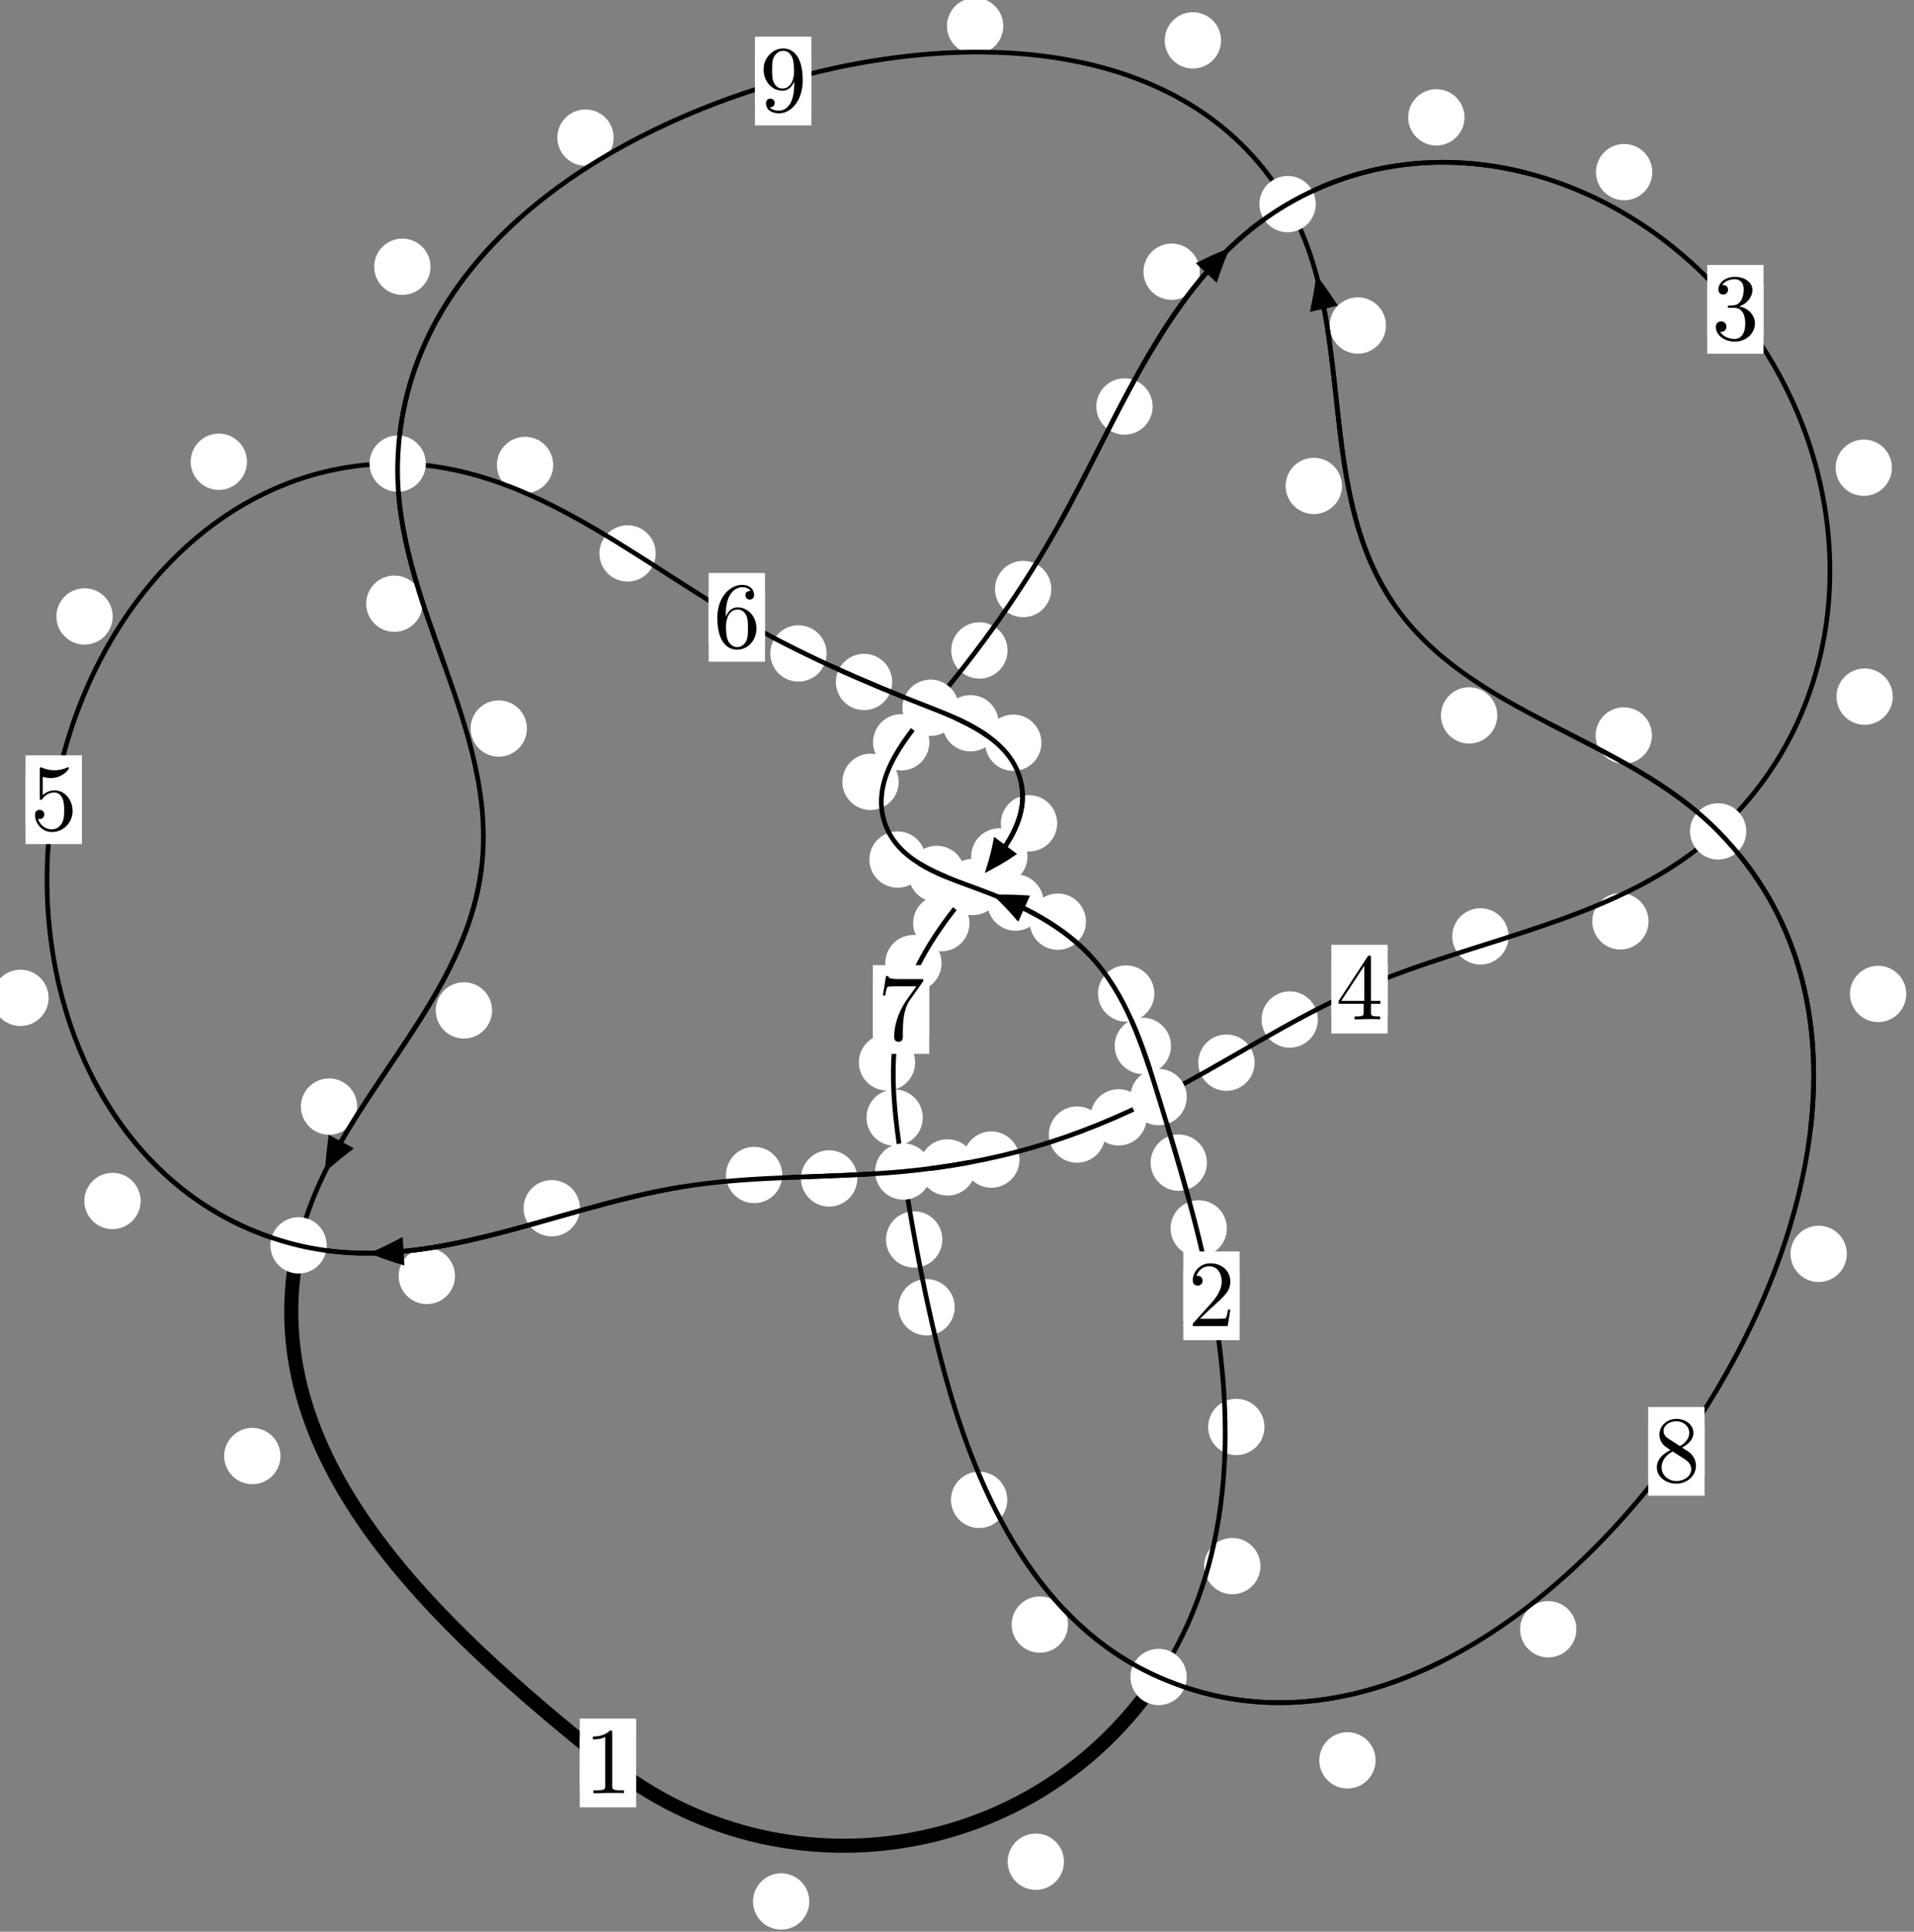 <?xml version="1.0"?>
<!-- Created by MetaPost 1.999 on 2021.07.06:0009 -->
<svg version="1.1" xmlns="http://www.w3.org/2000/svg" xmlns:xlink="http://www.w3.org/1999/xlink" width="203.197" height="205.041" viewBox="0 0 203.197 205.041">
<rect x="0" y="0" width="203.197" height="205.041" fill="#808080" stroke="none"/>
<!-- Original BoundingBox: -123.820221 -26.814117 79.376389 178.227112 -->
  <defs>
    <g transform="scale(0.01,0.01)" id="GLYPHcmr10_49">
      <path style="fill-rule: evenodd;" d="M294 -640C294 -664,294 -666,271 -666C209 -602,121 -602,89 -602L89 -571C109 -571,168 -571,220 -597L220 -79C220 -43,217 -31,127 -31L95 -31L95 -0L257 -0L130 -3L217 -3L257 -3L297 -3L384 -3L419 -0L419 -31L387 -31C297 -31,294 -42,294 -79"></path>
    </g>
    <g transform="scale(0.01,0.01)" id="GLYPHcmr10_50">
      <path style="fill-rule: evenodd;" d="M127 -77L233 -180C389 -318,449 -372,449 -472C449 -586,359 -666,237 -666C124 -666,50 -574,50 -485C50 -429,100 -429,103 -429C120 -429,155 -441,155 -482C155 -508,137 -534,102 -534C94 -534,92 -534,89 -533C112 -598,166 -635,224 -635C315 -635,358 -554,358 -472C358 -392,308 -313,253 -251L61 -37C50 -26,50 -24,50 -0L421 -0L449 -174L424 -174C419 -144,412 -100,402 -85C395 -77,329 -77,307 -77"></path>
    </g>
    <g transform="scale(0.01,0.01)" id="GLYPHcmr10_51">
      <path style="fill-rule: evenodd;" d="M290 -352C372 -379,430 -449,430 -528C430 -610,342 -666,246 -666C145 -666,69 -606,69 -530C69 -497,91 -478,120 -478C151 -478,171 -500,171 -529C171 -579,124 -579,109 -579C140 -628,206 -641,242 -641C283 -641,338 -619,338 -529C338 -517,336 -459,310 -415C280 -367,246 -364,221 -363C213 -362,189 -360,182 -360C174 -359,167 -358,167 -348C167 -337,174 -337,191 -337L235 -337C317 -337,354 -269,354 -171C354 -35,285 -6,241 -6C198 -6,123 -23,88 -82C123 -77,154 -99,154 -137C154 -173,127 -193,98 -193C74 -193,42 -179,42 -135C42 -44,135 22,244 22C366 22,457 -69,457 -171C457 -253,394 -331,290 -352"></path>
    </g>
    <g transform="scale(0.01,0.01)" id="GLYPHcmr10_52">
      <path style="fill-rule: evenodd;" d="M294 -165L294 -78C294 -42,292 -31,218 -31L197 -31L197 -0L332 -0L238 -3L290 -3L332 -3L374 -3L427 -3L468 -0L468 -31L447 -31C373 -31,371 -42,371 -78L371 -165L471 -165L471 -196L371 -196L371 -651C371 -671,371 -677,355 -677C346 -677,343 -677,335 -665L28 -196L28 -165M300 -196L56 -196L300 -569"></path>
    </g>
    <g transform="scale(0.01,0.01)" id="GLYPHcmr10_53">
      <path style="fill-rule: evenodd;" d="M449 -201C449 -320,367 -420,259 -420C211 -420,168 -404,132 -369L132 -564C152 -558,185 -551,217 -551C340 -551,410 -642,410 -655C410 -661,407 -666,400 -666C399 -666,397 -666,392 -663C372 -654,323 -634,256 -634C216 -634,170 -641,123 -662C115 -665,113 -665,111 -665C101 -665,101 -657,101 -641L101 -345C101 -327,101 -319,115 -319C122 -319,124 -322,128 -328C139 -344,176 -398,257 -398C309 -398,334 -352,342 -334C358 -297,360 -258,360 -208C360 -173,360 -113,336 -71C312 -32,275 -6,229 -6C156 -6,99 -59,82 -118C85 -117,88 -116,99 -116C132 -116,149 -141,149 -165C149 -189,132 -214,99 -214C85 -214,50 -207,50 -161C50 -75,119 22,231 22C347 22,449 -74,449 -201"></path>
    </g>
    <g transform="scale(0.01,0.01)" id="GLYPHcmr10_54">
      <path style="fill-rule: evenodd;" d="M132 -328L132 -352C132 -605,256 -641,307 -641C331 -641,373 -635,395 -601C380 -601,340 -601,340 -556C340 -525,364 -510,386 -510C402 -510,432 -519,432 -558C432 -618,388 -666,305 -666C177 -666,42 -537,42 -316C42 -49,158 22,251 22C362 22,457 -72,457 -204C457 -331,368 -427,257 -427C189 -427,152 -376,132 -328M251 -6C188 -6,158 -66,152 -81C134 -128,134 -208,134 -226C134 -304,166 -404,256 -404C272 -404,318 -404,349 -342C367 -305,367 -254,367 -205C367 -157,367 -107,350 -71C320 -11,274 -6,251 -6"></path>
    </g>
    <g transform="scale(0.01,0.01)" id="GLYPHcmr10_55">
      <path style="fill-rule: evenodd;" d="M476 -609C485 -621,485 -623,485 -644L242 -644C120 -644,118 -657,114 -676L89 -676L56 -470L81 -470C84 -486,93 -549,106 -561C113 -567,191 -567,204 -567L411 -567C400 -551,321 -442,299 -409C209 -274,176 -135,176 -33C176 -23,176 22,222 22C268 22,268 -23,268 -33L268 -84C268 -139,271 -194,279 -248C283 -271,297 -357,341 -419"></path>
    </g>
    <g transform="scale(0.01,0.01)" id="GLYPHcmr10_56">
      <path style="fill-rule: evenodd;" d="M163 -457C117 -487,113 -521,113 -538C113 -599,178 -641,249 -641C322 -641,386 -589,386 -517C386 -460,347 -412,287 -377M309 -362C381 -399,430 -451,430 -517C430 -609,341 -666,250 -666C150 -666,69 -592,69 -499C69 -481,71 -436,113 -389C124 -377,161 -352,186 -335C128 -306,42 -250,42 -151C42 -45,144 22,249 22C362 22,457 -61,457 -168C457 -204,446 -249,408 -291C389 -312,373 -322,309 -362M209 -320L332 -242C360 -223,407 -193,407 -132C407 -58,332 -6,250 -6C164 -6,92 -68,92 -151C92 -209,124 -273,209 -320"></path>
    </g>
    <g transform="scale(0.01,0.01)" id="GLYPHcmr10_57">
      <path style="fill-rule: evenodd;" d="M367 -318L367 -286C367 -52,263 -6,205 -6C188 -6,134 -8,107 -42C151 -42,159 -71,159 -88C159 -119,135 -134,113 -134C97 -134,67 -125,67 -86C67 -19,121 22,206 22C335 22,457 -114,457 -329C457 -598,342 -666,253 -666C198 -666,149 -648,106 -603C65 -558,42 -516,42 -441C42 -316,130 -218,242 -218C303 -218,344 -260,367 -318M243 -241C227 -241,181 -241,150 -304C132 -341,132 -391,132 -440C132 -494,132 -541,153 -578C180 -628,218 -641,253 -641C299 -641,332 -607,349 -562C361 -530,365 -467,365 -421C365 -338,331 -241,243 -241"></path>
    </g>
  </defs>
  <path d="M85.92 201.825C85.92 201.033,85.605 200.273,85.044 199.712C84.484 199.152,83.724 198.837,82.931 198.837C82.138 198.837,81.378 199.152,80.818 199.712C80.257 200.273,79.942 201.033,79.942 201.825C79.942 202.618,80.257 203.378,80.818 203.939C81.378 204.499,82.138 204.814,82.931 204.814C83.724 204.814,84.484 204.499,85.044 203.939C85.605 203.378,85.92 202.618,85.92 201.825Z" style="fill: rgb(100%,100%,100%);stroke: none;"></path>
  <path d="M67.532 187.124C67.532 186.332,67.217 185.572,66.656 185.011C66.096 184.451,65.336 184.136,64.543 184.136C63.75 184.136,62.99 184.451,62.43 185.011C61.869 185.572,61.554 186.332,61.554 187.124C61.554 187.917,61.869 188.677,62.43 189.238C62.99 189.798,63.75 190.113,64.543 190.113C65.336 190.113,66.096 189.798,66.656 189.238C67.217 188.677,67.532 187.917,67.532 187.124Z" style="fill: rgb(100%,100%,100%);stroke: none;"></path>
  <path d="M133.814 166.229C133.814 165.436,133.499 164.676,132.939 164.115C132.378 163.555,131.618 163.24,130.825 163.24C130.033 163.24,129.273 163.555,128.712 164.115C128.152 164.676,127.837 165.436,127.837 166.229C127.837 167.021,128.152 167.781,128.712 168.342C129.273 168.902,130.033 169.217,130.825 169.217C131.618 169.217,132.378 168.902,132.939 168.342C133.499 167.781,133.814 167.021,133.814 166.229Z" style="fill: rgb(100%,100%,100%);stroke: none;"></path>
  <path d="M112.955 197.605C112.955 196.813,112.64 196.053,112.08 195.492C111.52 194.932,110.759 194.617,109.967 194.617C109.174 194.617,108.414 194.932,107.853 195.492C107.293 196.053,106.978 196.813,106.978 197.605C106.978 198.398,107.293 199.158,107.853 199.719C108.414 200.279,109.174 200.594,109.967 200.594C110.759 200.594,111.52 200.279,112.08 199.719C112.64 199.158,112.955 198.398,112.955 197.605Z" style="fill: rgb(100%,100%,100%);stroke: none;"></path>
  <path d="M130.249 130.385C130.249 129.592,129.934 128.832,129.373 128.271C128.813 127.711,128.053 127.396,127.26 127.396C126.467 127.396,125.707 127.711,125.147 128.271C124.586 128.832,124.271 129.592,124.271 130.385C124.271 131.177,124.586 131.937,125.147 132.498C125.707 133.058,126.467 133.373,127.26 133.373C128.053 133.373,128.813 133.058,129.373 132.498C129.934 131.937,130.249 131.177,130.249 130.385Z" style="fill: rgb(100%,100%,100%);stroke: none;"></path>
  <path d="M134.24 151.461C134.24 150.668,133.925 149.908,133.365 149.347C132.804 148.787,132.044 148.472,131.251 148.472C130.459 148.472,129.698 148.787,129.138 149.347C128.577 149.908,128.263 150.668,128.263 151.461C128.263 152.253,128.577 153.014,129.138 153.574C129.698 154.135,130.459 154.45,131.251 154.45C132.044 154.45,132.804 154.135,133.365 153.574C133.925 153.014,134.24 152.253,134.24 151.461Z" style="fill: rgb(100%,100%,100%);stroke: none;"></path>
  <path d="M124.318 111.015C124.318 110.222,124.003 109.462,123.442 108.901C122.882 108.341,122.122 108.026,121.329 108.026C120.536 108.026,119.776 108.341,119.216 108.901C118.655 109.462,118.34 110.222,118.34 111.015C118.34 111.807,118.655 112.568,119.216 113.128C119.776 113.689,120.536 114.004,121.329 114.004C122.122 114.004,122.882 113.689,123.442 113.128C124.003 112.568,124.318 111.807,124.318 111.015Z" style="fill: rgb(100%,100%,100%);stroke: none;"></path>
  <path d="M128.131 123.406C128.131 122.613,127.816 121.853,127.255 121.292C126.695 120.732,125.934 120.417,125.142 120.417C124.349 120.417,123.589 120.732,123.028 121.292C122.468 121.853,122.153 122.613,122.153 123.406C122.153 124.198,122.468 124.958,123.028 125.519C123.589 126.079,124.349 126.394,125.142 126.394C125.934 126.394,126.695 126.079,127.255 125.519C127.816 124.958,128.131 124.198,128.131 123.406Z" style="fill: rgb(100%,100%,100%);stroke: none;"></path>
  <path d="M115.288 97.827C115.288 97.034,114.973 96.274,114.413 95.714C113.852 95.153,113.092 94.838,112.3 94.838C111.507 94.838,110.747 95.153,110.186 95.714C109.626 96.274,109.311 97.034,109.311 97.827C109.311 98.62,109.626 99.38,110.186 99.94C110.747 100.501,111.507 100.816,112.3 100.816C113.092 100.816,113.852 100.501,114.413 99.94C114.973 99.38,115.288 98.62,115.288 97.827Z" style="fill: rgb(100%,100%,100%);stroke: none;"></path>
  <path d="M122.547 105.456C122.547 104.664,122.233 103.903,121.672 103.343C121.112 102.783,120.351 102.468,119.559 102.468C118.766 102.468,118.006 102.783,117.445 103.343C116.885 103.903,116.57 104.664,116.57 105.456C116.57 106.249,116.885 107.009,117.445 107.57C118.006 108.13,118.766 108.445,119.559 108.445C120.351 108.445,121.112 108.13,121.672 107.57C122.233 107.009,122.547 106.249,122.547 105.456Z" style="fill: rgb(100%,100%,100%);stroke: none;"></path>
  <path d="M102.438 92.761C102.438 91.968,102.123 91.208,101.563 90.647C101.002 90.087,100.242 89.772,99.449 89.772C98.657 89.772,97.896 90.087,97.336 90.647C96.776 91.208,96.461 91.968,96.461 92.761C96.461 93.553,96.776 94.313,97.336 94.874C97.896 95.434,98.657 95.749,99.449 95.749C100.242 95.749,101.002 95.434,101.563 94.874C102.123 94.313,102.438 93.553,102.438 92.761Z" style="fill: rgb(100%,100%,100%);stroke: none;"></path>
  <path d="M110.799 95.799C110.799 95.006,110.484 94.246,109.924 93.686C109.363 93.125,108.603 92.81,107.81 92.81C107.018 92.81,106.257 93.125,105.697 93.686C105.137 94.246,104.822 95.006,104.822 95.799C104.822 96.592,105.137 97.352,105.697 97.912C106.257 98.473,107.018 98.788,107.81 98.788C108.603 98.788,109.363 98.473,109.924 97.912C110.484 97.352,110.799 96.592,110.799 95.799Z" style="fill: rgb(100%,100%,100%);stroke: none;"></path>
  <path d="M95.405 82.989C95.405 82.196,95.09 81.436,94.529 80.875C93.969 80.315,93.209 80,92.416 80C91.623 80,90.863 80.315,90.303 80.875C89.742 81.436,89.427 82.196,89.427 82.989C89.427 83.781,89.742 84.541,90.303 85.102C90.863 85.662,91.623 85.977,92.416 85.977C93.209 85.977,93.969 85.662,94.529 85.102C95.09 84.541,95.405 83.781,95.405 82.989Z" style="fill: rgb(100%,100%,100%);stroke: none;"></path>
  <path d="M98.275 91.236C98.275 90.443,97.96 89.683,97.399 89.122C96.839 88.562,96.079 88.247,95.286 88.247C94.493 88.247,93.733 88.562,93.173 89.122C92.612 89.683,92.297 90.443,92.297 91.236C92.297 92.028,92.612 92.789,93.173 93.349C93.733 93.91,94.493 94.224,95.286 94.224C96.079 94.224,96.839 93.91,97.399 93.349C97.96 92.789,98.275 92.028,98.275 91.236Z" style="fill: rgb(100%,100%,100%);stroke: none;"></path>
  <path d="M106.962 69.041C106.962 68.248,106.647 67.488,106.086 66.928C105.526 66.367,104.766 66.052,103.973 66.052C103.18 66.052,102.42 66.367,101.86 66.928C101.299 67.488,100.984 68.248,100.984 69.041C100.984 69.834,101.299 70.594,101.86 71.154C102.42 71.715,103.18 72.03,103.973 72.03C104.766 72.03,105.526 71.715,106.086 71.154C106.647 70.594,106.962 69.834,106.962 69.041Z" style="fill: rgb(100%,100%,100%);stroke: none;"></path>
  <path d="M98.664 78.789C98.664 77.997,98.349 77.236,97.788 76.676C97.228 76.115,96.468 75.801,95.675 75.801C94.882 75.801,94.122 76.115,93.562 76.676C93.001 77.236,92.686 77.997,92.686 78.789C92.686 79.582,93.001 80.342,93.562 80.903C94.122 81.463,94.882 81.778,95.675 81.778C96.468 81.778,97.228 81.463,97.788 80.903C98.349 80.342,98.664 79.582,98.664 78.789Z" style="fill: rgb(100%,100%,100%);stroke: none;"></path>
  <path d="M122.368 43.147C122.368 42.354,122.053 41.594,121.493 41.034C120.932 40.473,120.172 40.158,119.379 40.158C118.587 40.158,117.827 40.473,117.266 41.034C116.706 41.594,116.391 42.354,116.391 43.147C116.391 43.94,116.706 44.7,117.266 45.26C117.827 45.821,118.587 46.136,119.379 46.136C120.172 46.136,120.932 45.821,121.493 45.26C122.053 44.7,122.368 43.94,122.368 43.147Z" style="fill: rgb(100%,100%,100%);stroke: none;"></path>
  <path d="M111.611 62.52C111.611 61.727,111.296 60.967,110.735 60.406C110.175 59.846,109.415 59.531,108.622 59.531C107.829 59.531,107.069 59.846,106.509 60.406C105.948 60.967,105.633 61.727,105.633 62.52C105.633 63.312,105.948 64.073,106.509 64.633C107.069 65.194,107.829 65.508,108.622 65.508C109.415 65.508,110.175 65.194,110.735 64.633C111.296 64.073,111.611 63.312,111.611 62.52Z" style="fill: rgb(100%,100%,100%);stroke: none;"></path>
  <path d="M155.476 12.456C155.476 11.663,155.162 10.903,154.601 10.342C154.041 9.782,153.28 9.467,152.488 9.467C151.695 9.467,150.935 9.782,150.374 10.342C149.814 10.903,149.499 11.663,149.499 12.456C149.499 13.248,149.814 14.009,150.374 14.569C150.935 15.13,151.695 15.444,152.488 15.444C153.28 15.444,154.041 15.13,154.601 14.569C155.162 14.009,155.476 13.248,155.476 12.456Z" style="fill: rgb(100%,100%,100%);stroke: none;"></path>
  <path d="M127.373 28.842C127.373 28.049,127.058 27.289,126.497 26.728C125.937 26.168,125.177 25.853,124.384 25.853C123.591 25.853,122.831 26.168,122.271 26.728C121.71 27.289,121.395 28.049,121.395 28.842C121.395 29.634,121.71 30.394,122.271 30.955C122.831 31.515,123.591 31.83,124.384 31.83C125.177 31.83,125.937 31.515,126.497 30.955C127.058 30.394,127.373 29.634,127.373 28.842Z" style="fill: rgb(100%,100%,100%);stroke: none;"></path>
  <path d="M200.854 49.645C200.854 48.852,200.539 48.092,199.979 47.532C199.418 46.971,198.658 46.656,197.866 46.656C197.073 46.656,196.313 46.971,195.752 47.532C195.192 48.092,194.877 48.852,194.877 49.645C194.877 50.438,195.192 51.198,195.752 51.758C196.313 52.319,197.073 52.634,197.866 52.634C198.658 52.634,199.418 52.319,199.979 51.758C200.539 51.198,200.854 50.438,200.854 49.645Z" style="fill: rgb(100%,100%,100%);stroke: none;"></path>
  <path d="M175.413 18.27C175.413 17.478,175.098 16.718,174.538 16.157C173.977 15.597,173.217 15.282,172.425 15.282C171.632 15.282,170.872 15.597,170.311 16.157C169.751 16.718,169.436 17.478,169.436 18.27C169.436 19.063,169.751 19.823,170.311 20.384C170.872 20.944,171.632 21.259,172.425 21.259C173.217 21.259,173.977 20.944,174.538 20.384C175.098 19.823,175.413 19.063,175.413 18.27Z" style="fill: rgb(100%,100%,100%);stroke: none;"></path>
  <path d="M175.016 97.793C175.016 97.001,174.701 96.24,174.14 95.68C173.58 95.119,172.82 94.805,172.027 94.805C171.234 94.805,170.474 95.119,169.914 95.68C169.353 96.24,169.038 97.001,169.038 97.793C169.038 98.586,169.353 99.346,169.914 99.907C170.474 100.467,171.234 100.782,172.027 100.782C172.82 100.782,173.58 100.467,174.14 99.907C174.701 99.346,175.016 98.586,175.016 97.793Z" style="fill: rgb(100%,100%,100%);stroke: none;"></path>
  <path d="M200.944 73.942C200.944 73.149,200.629 72.389,200.069 71.828C199.508 71.268,198.748 70.953,197.955 70.953C197.163 70.953,196.402 71.268,195.842 71.828C195.281 72.389,194.967 73.149,194.967 73.942C194.967 74.734,195.281 75.495,195.842 76.055C196.402 76.615,197.163 76.93,197.955 76.93C198.748 76.93,199.508 76.615,200.069 76.055C200.629 75.495,200.944 74.734,200.944 73.942Z" style="fill: rgb(100%,100%,100%);stroke: none;"></path>
  <path d="M139.908 108.214C139.908 107.422,139.593 106.661,139.033 106.101C138.472 105.541,137.712 105.226,136.92 105.226C136.127 105.226,135.367 105.541,134.806 106.101C134.246 106.661,133.931 107.422,133.931 108.214C133.931 109.007,134.246 109.767,134.806 110.328C135.367 110.888,136.127 111.203,136.92 111.203C137.712 111.203,138.472 110.888,139.033 110.328C139.593 109.767,139.908 109.007,139.908 108.214Z" style="fill: rgb(100%,100%,100%);stroke: none;"></path>
  <path d="M160.155 99.39C160.155 98.598,159.84 97.837,159.279 97.277C158.719 96.717,157.959 96.402,157.166 96.402C156.373 96.402,155.613 96.717,155.053 97.277C154.492 97.837,154.177 98.598,154.177 99.39C154.177 100.183,154.492 100.943,155.053 101.504C155.613 102.064,156.373 102.379,157.166 102.379C157.959 102.379,158.719 102.064,159.279 101.504C159.84 100.943,160.155 100.183,160.155 99.39Z" style="fill: rgb(100%,100%,100%);stroke: none;"></path>
  <path d="M121.74 118.599C121.74 117.806,121.425 117.046,120.865 116.486C120.304 115.925,119.544 115.61,118.752 115.61C117.959 115.61,117.199 115.925,116.638 116.486C116.078 117.046,115.763 117.806,115.763 118.599C115.763 119.392,116.078 120.152,116.638 120.712C117.199 121.273,117.959 121.588,118.752 121.588C119.544 121.588,120.304 121.273,120.865 120.712C121.425 120.152,121.74 119.392,121.74 118.599Z" style="fill: rgb(100%,100%,100%);stroke: none;"></path>
  <path d="M133.192 112.794C133.192 112.002,132.877 111.241,132.316 110.681C131.756 110.12,130.996 109.806,130.203 109.806C129.41 109.806,128.65 110.12,128.09 110.681C127.529 111.241,127.214 112.002,127.214 112.794C127.214 113.587,127.529 114.347,128.09 114.908C128.65 115.468,129.41 115.783,130.203 115.783C130.996 115.783,131.756 115.468,132.316 114.908C132.877 114.347,133.192 113.587,133.192 112.794Z" style="fill: rgb(100%,100%,100%);stroke: none;"></path>
  <path d="M108.23 123.081C108.23 122.288,107.915 121.528,107.355 120.968C106.795 120.407,106.034 120.092,105.242 120.092C104.449 120.092,103.689 120.407,103.128 120.968C102.568 121.528,102.253 122.288,102.253 123.081C102.253 123.874,102.568 124.634,103.128 125.194C103.689 125.755,104.449 126.07,105.242 126.07C106.034 126.07,106.795 125.755,107.355 125.194C107.915 124.634,108.23 123.874,108.23 123.081Z" style="fill: rgb(100%,100%,100%);stroke: none;"></path>
  <path d="M117.33 120.426C117.33 119.633,117.015 118.873,116.454 118.312C115.894 117.752,115.134 117.437,114.341 117.437C113.548 117.437,112.788 117.752,112.228 118.312C111.667 118.873,111.352 119.633,111.352 120.426C111.352 121.218,111.667 121.978,112.228 122.539C112.788 123.099,113.548 123.414,114.341 123.414C115.134 123.414,115.894 123.099,116.454 122.539C117.015 121.978,117.33 121.218,117.33 120.426Z" style="fill: rgb(100%,100%,100%);stroke: none;"></path>
  <path d="M91.014 125.083C91.014 124.29,90.699 123.53,90.138 122.97C89.578 122.409,88.817 122.094,88.025 122.094C87.232 122.094,86.472 122.409,85.911 122.97C85.351 123.53,85.036 124.29,85.036 125.083C85.036 125.876,85.351 126.636,85.911 127.196C86.472 127.757,87.232 128.072,88.025 128.072C88.817 128.072,89.578 127.757,90.138 127.196C90.699 126.636,91.014 125.876,91.014 125.083Z" style="fill: rgb(100%,100%,100%);stroke: none;"></path>
  <path d="M103.578 123.91C103.578 123.118,103.263 122.358,102.702 121.797C102.142 121.237,101.382 120.922,100.589 120.922C99.796 120.922,99.036 121.237,98.476 121.797C97.915 122.358,97.6 123.118,97.6 123.91C97.6 124.703,97.915 125.463,98.476 126.024C99.036 126.584,99.796 126.899,100.589 126.899C101.382 126.899,102.142 126.584,102.702 126.024C103.263 125.463,103.578 124.703,103.578 123.91Z" style="fill: rgb(100%,100%,100%);stroke: none;"></path>
  <path d="M61.564 128.245C61.564 127.453,61.249 126.692,60.688 126.132C60.128 125.572,59.368 125.257,58.575 125.257C57.782 125.257,57.022 125.572,56.462 126.132C55.901 126.692,55.586 127.453,55.586 128.245C55.586 129.038,55.901 129.798,56.462 130.359C57.022 130.919,57.782 131.234,58.575 131.234C59.368 131.234,60.128 130.919,60.688 130.359C61.249 129.798,61.564 129.038,61.564 128.245Z" style="fill: rgb(100%,100%,100%);stroke: none;"></path>
  <path d="M83.053 124.717C83.053 123.924,82.739 123.164,82.178 122.604C81.618 122.043,80.857 121.728,80.065 121.728C79.272 121.728,78.512 122.043,77.951 122.604C77.391 123.164,77.076 123.924,77.076 124.717C77.076 125.51,77.391 126.27,77.951 126.83C78.512 127.391,79.272 127.706,80.065 127.706C80.857 127.706,81.618 127.391,82.178 126.83C82.739 126.27,83.053 125.51,83.053 124.717Z" style="fill: rgb(100%,100%,100%);stroke: none;"></path>
  <path d="M14.93 127.474C14.93 126.682,14.615 125.921,14.055 125.361C13.494 124.8,12.734 124.486,11.941 124.486C11.149 124.486,10.389 124.8,9.828 125.361C9.268 125.921,8.953 126.682,8.953 127.474C8.953 128.267,9.268 129.027,9.828 129.588C10.389 130.148,11.149 130.463,11.941 130.463C12.734 130.463,13.494 130.148,14.055 129.588C14.615 129.027,14.93 128.267,14.93 127.474Z" style="fill: rgb(100%,100%,100%);stroke: none;"></path>
  <path d="M48.303 135.435C48.303 134.642,47.988 133.882,47.427 133.321C46.867 132.761,46.106 132.446,45.314 132.446C44.521 132.446,43.761 132.761,43.2 133.321C42.64 133.882,42.325 134.642,42.325 135.435C42.325 136.227,42.64 136.987,43.2 137.548C43.761 138.108,44.521 138.423,45.314 138.423C46.106 138.423,46.867 138.108,47.427 137.548C47.988 136.987,48.303 136.227,48.303 135.435Z" style="fill: rgb(100%,100%,100%);stroke: none;"></path>
  <path d="M11.965 65.431C11.965 64.638,11.65 63.878,11.09 63.317C10.529 62.757,9.769 62.442,8.976 62.442C8.184 62.442,7.423 62.757,6.863 63.317C6.302 63.878,5.988 64.638,5.988 65.431C5.988 66.223,6.302 66.983,6.863 67.544C7.423 68.104,8.184 68.419,8.976 68.419C9.769 68.419,10.529 68.104,11.09 67.544C11.65 66.983,11.965 66.223,11.965 65.431Z" style="fill: rgb(100%,100%,100%);stroke: none;"></path>
  <path d="M5.157 105.915C5.157 105.122,4.842 104.362,4.282 103.802C3.721 103.241,2.961 102.926,2.169 102.926C1.376 102.926,0.616 103.241,0.055 103.802C-0.505 104.362,-0.82 105.122,-0.82 105.915C-0.82 106.708,-0.505 107.468,0.055 108.028C0.616 108.589,1.376 108.904,2.169 108.904C2.961 108.904,3.721 108.589,4.282 108.028C4.842 107.468,5.157 106.708,5.157 105.915Z" style="fill: rgb(100%,100%,100%);stroke: none;"></path>
  <path d="M58.73 49.351C58.73 48.558,58.415 47.798,57.854 47.238C57.294 46.677,56.534 46.362,55.741 46.362C54.948 46.362,54.188 46.677,53.628 47.238C53.067 47.798,52.752 48.558,52.752 49.351C52.752 50.144,53.067 50.904,53.628 51.464C54.188 52.025,54.948 52.34,55.741 52.34C56.534 52.34,57.294 52.025,57.854 51.464C58.415 50.904,58.73 50.144,58.73 49.351Z" style="fill: rgb(100%,100%,100%);stroke: none;"></path>
  <path d="M26.22 49.011C26.22 48.218,25.905 47.458,25.345 46.898C24.784 46.337,24.024 46.022,23.231 46.022C22.439 46.022,21.679 46.337,21.118 46.898C20.558 47.458,20.243 48.218,20.243 49.011C20.243 49.804,20.558 50.564,21.118 51.124C21.679 51.685,22.439 52,23.231 52C24.024 52,24.784 51.685,25.345 51.124C25.905 50.564,26.22 49.804,26.22 49.011Z" style="fill: rgb(100%,100%,100%);stroke: none;"></path>
  <path d="M87.755 69.357C87.755 68.564,87.44 67.804,86.88 67.243C86.319 66.683,85.559 66.368,84.766 66.368C83.974 66.368,83.213 66.683,82.653 67.243C82.092 67.804,81.778 68.564,81.778 69.357C81.778 70.149,82.092 70.909,82.653 71.47C83.213 72.03,83.974 72.345,84.766 72.345C85.559 72.345,86.319 72.03,86.88 71.47C87.44 70.909,87.755 70.149,87.755 69.357Z" style="fill: rgb(100%,100%,100%);stroke: none;"></path>
  <path d="M69.612 58.742C69.612 57.949,69.297 57.189,68.737 56.629C68.176 56.068,67.416 55.753,66.623 55.753C65.831 55.753,65.071 56.068,64.51 56.629C63.95 57.189,63.635 57.949,63.635 58.742C63.635 59.535,63.95 60.295,64.51 60.855C65.071 61.416,65.831 61.731,66.623 61.731C67.416 61.731,68.176 61.416,68.737 60.855C69.297 60.295,69.612 59.535,69.612 58.742Z" style="fill: rgb(100%,100%,100%);stroke: none;"></path>
  <path d="M106.023 76.767C106.023 75.974,105.709 75.214,105.148 74.654C104.588 74.093,103.827 73.778,103.035 73.778C102.242 73.778,101.482 74.093,100.921 74.654C100.361 75.214,100.046 75.974,100.046 76.767C100.046 77.56,100.361 78.32,100.921 78.88C101.482 79.441,102.242 79.756,103.035 79.756C103.827 79.756,104.588 79.441,105.148 78.88C105.709 78.32,106.023 77.56,106.023 76.767Z" style="fill: rgb(100%,100%,100%);stroke: none;"></path>
  <path d="M94.718 72.386C94.718 71.593,94.403 70.833,93.843 70.272C93.282 69.712,92.522 69.397,91.729 69.397C90.937 69.397,90.177 69.712,89.616 70.272C89.056 70.833,88.741 71.593,88.741 72.386C88.741 73.178,89.056 73.938,89.616 74.499C90.177 75.059,90.937 75.374,91.729 75.374C92.522 75.374,93.282 75.059,93.843 74.499C94.403 73.938,94.718 73.178,94.718 72.386Z" style="fill: rgb(100%,100%,100%);stroke: none;"></path>
  <path d="M112.232 87.389C112.232 86.596,111.917 85.836,111.356 85.275C110.796 84.715,110.036 84.4,109.243 84.4C108.45 84.4,107.69 84.715,107.13 85.275C106.569 85.836,106.254 86.596,106.254 87.389C106.254 88.181,106.569 88.941,107.13 89.502C107.69 90.062,108.45 90.377,109.243 90.377C110.036 90.377,110.796 90.062,111.356 89.502C111.917 88.941,112.232 88.181,112.232 87.389Z" style="fill: rgb(100%,100%,100%);stroke: none;"></path>
  <path d="M110.563 78.835C110.563 78.043,110.248 77.282,109.688 76.722C109.127 76.162,108.367 75.847,107.574 75.847C106.782 75.847,106.021 76.162,105.461 76.722C104.9 77.282,104.585 78.043,104.585 78.835C104.585 79.628,104.9 80.388,105.461 80.949C106.021 81.509,106.782 81.824,107.574 81.824C108.367 81.824,109.127 81.509,109.688 80.949C110.248 80.388,110.563 79.628,110.563 78.835Z" style="fill: rgb(100%,100%,100%);stroke: none;"></path>
  <path d="M102.921 97.989C102.921 97.196,102.606 96.436,102.046 95.876C101.486 95.315,100.725 95,99.933 95C99.14 95,98.38 95.315,97.819 95.876C97.259 96.436,96.944 97.196,96.944 97.989C96.944 98.782,97.259 99.542,97.819 100.102C98.38 100.663,99.14 100.978,99.933 100.978C100.725 100.978,101.486 100.663,102.046 100.102C102.606 99.542,102.921 98.782,102.921 97.989Z" style="fill: rgb(100%,100%,100%);stroke: none;"></path>
  <path d="M109.082 90.904C109.082 90.112,108.767 89.352,108.207 88.791C107.646 88.231,106.886 87.916,106.093 87.916C105.301 87.916,104.54 88.231,103.98 88.791C103.419 89.352,103.105 90.112,103.105 90.904C103.105 91.697,103.419 92.457,103.98 93.018C104.54 93.578,105.301 93.893,106.093 93.893C106.886 93.893,107.646 93.578,108.207 93.018C108.767 92.457,109.082 91.697,109.082 90.904Z" style="fill: rgb(100%,100%,100%);stroke: none;"></path>
  <path d="M97.154 112.766C97.154 111.973,96.839 111.213,96.279 110.652C95.718 110.092,94.958 109.777,94.166 109.777C93.373 109.777,92.613 110.092,92.052 110.652C91.492 111.213,91.177 111.973,91.177 112.766C91.177 113.558,91.492 114.318,92.052 114.879C92.613 115.439,93.373 115.754,94.166 115.754C94.958 115.754,95.718 115.439,96.279 114.879C96.839 114.318,97.154 113.558,97.154 112.766Z" style="fill: rgb(100%,100%,100%);stroke: none;"></path>
  <path d="M99.958 102.232C99.958 101.439,99.644 100.679,99.083 100.119C98.523 99.558,97.762 99.243,96.97 99.243C96.177 99.243,95.417 99.558,94.856 100.119C94.296 100.679,93.981 101.439,93.981 102.232C93.981 103.025,94.296 103.785,94.856 104.345C95.417 104.906,96.177 105.221,96.97 105.221C97.762 105.221,98.523 104.906,99.083 104.345C99.644 103.785,99.958 103.025,99.958 102.232Z" style="fill: rgb(100%,100%,100%);stroke: none;"></path>
  <path d="M100.04 131.56C100.04 130.768,99.726 130.008,99.165 129.447C98.605 128.887,97.844 128.572,97.052 128.572C96.259 128.572,95.499 128.887,94.938 129.447C94.378 130.008,94.063 130.768,94.063 131.56C94.063 132.353,94.378 133.113,94.938 133.674C95.499 134.234,96.259 134.549,97.052 134.549C97.844 134.549,98.605 134.234,99.165 133.674C99.726 133.113,100.04 132.353,100.04 131.56Z" style="fill: rgb(100%,100%,100%);stroke: none;"></path>
  <path d="M97.965 118.626C97.965 117.833,97.65 117.073,97.09 116.513C96.529 115.952,95.769 115.637,94.977 115.637C94.184 115.637,93.424 115.952,92.863 116.513C92.303 117.073,91.988 117.833,91.988 118.626C91.988 119.419,92.303 120.179,92.863 120.739C93.424 121.3,94.184 121.615,94.977 121.615C95.769 121.615,96.529 121.3,97.09 120.739C97.65 120.179,97.965 119.419,97.965 118.626Z" style="fill: rgb(100%,100%,100%);stroke: none;"></path>
  <path d="M106.936 159.197C106.936 158.404,106.621 157.644,106.06 157.084C105.5 156.523,104.74 156.208,103.947 156.208C103.154 156.208,102.394 156.523,101.833 157.084C101.273 157.644,100.958 158.404,100.958 159.197C100.958 159.99,101.273 160.75,101.833 161.31C102.394 161.871,103.154 162.186,103.947 162.186C104.74 162.186,105.5 161.871,106.06 161.31C106.621 160.75,106.936 159.99,106.936 159.197Z" style="fill: rgb(100%,100%,100%);stroke: none;"></path>
  <path d="M101.354 138.753C101.354 137.96,101.039 137.2,100.479 136.64C99.918 136.079,99.158 135.764,98.365 135.764C97.573 135.764,96.813 136.079,96.252 136.64C95.692 137.2,95.377 137.96,95.377 138.753C95.377 139.546,95.692 140.306,96.252 140.866C96.813 141.427,97.573 141.742,98.365 141.742C99.158 141.742,99.918 141.427,100.479 140.866C101.039 140.306,101.354 139.546,101.354 138.753Z" style="fill: rgb(100%,100%,100%);stroke: none;"></path>
  <path d="M146.038 186.846C146.038 186.054,145.723 185.294,145.162 184.733C144.602 184.173,143.841 183.858,143.049 183.858C142.256 183.858,141.496 184.173,140.935 184.733C140.375 185.294,140.06 186.054,140.06 186.846C140.06 187.639,140.375 188.399,140.935 188.96C141.496 189.52,142.256 189.835,143.049 189.835C143.841 189.835,144.602 189.52,145.162 188.96C145.723 188.399,146.038 187.639,146.038 186.846Z" style="fill: rgb(100%,100%,100%);stroke: none;"></path>
  <path d="M113.379 172.436C113.379 171.643,113.064 170.883,112.504 170.323C111.943 169.762,111.183 169.447,110.39 169.447C109.598 169.447,108.837 169.762,108.277 170.323C107.716 170.883,107.401 171.643,107.401 172.436C107.401 173.229,107.716 173.989,108.277 174.549C108.837 175.11,109.598 175.425,110.39 175.425C111.183 175.425,111.943 175.11,112.504 174.549C113.064 173.989,113.379 173.229,113.379 172.436Z" style="fill: rgb(100%,100%,100%);stroke: none;"></path>
  <path d="M196.064 133.086C196.064 132.294,195.75 131.533,195.189 130.973C194.629 130.413,193.868 130.098,193.076 130.098C192.283 130.098,191.523 130.413,190.962 130.973C190.402 131.533,190.087 132.294,190.087 133.086C190.087 133.879,190.402 134.639,190.962 135.2C191.523 135.76,192.283 136.075,193.076 136.075C193.868 136.075,194.629 135.76,195.189 135.2C195.75 134.639,196.064 133.879,196.064 133.086Z" style="fill: rgb(100%,100%,100%);stroke: none;"></path>
  <path d="M167.356 172.932C167.356 172.139,167.041 171.379,166.481 170.819C165.92 170.258,165.16 169.943,164.367 169.943C163.575 169.943,162.815 170.258,162.254 170.819C161.694 171.379,161.379 172.139,161.379 172.932C161.379 173.725,161.694 174.485,162.254 175.045C162.815 175.606,163.575 175.921,164.367 175.921C165.16 175.921,165.92 175.606,166.481 175.045C167.041 174.485,167.356 173.725,167.356 172.932Z" style="fill: rgb(100%,100%,100%);stroke: none;"></path>
  <path d="M175.376 78.063C175.376 77.271,175.061 76.511,174.5 75.95C173.94 75.39,173.18 75.075,172.387 75.075C171.594 75.075,170.834 75.39,170.274 75.95C169.713 76.511,169.398 77.271,169.398 78.063C169.398 78.856,169.713 79.616,170.274 80.177C170.834 80.737,171.594 81.052,172.387 81.052C173.18 81.052,173.94 80.737,174.5 80.177C175.061 79.616,175.376 78.856,175.376 78.063Z" style="fill: rgb(100%,100%,100%);stroke: none;"></path>
  <path d="M202.376 105.499C202.376 104.706,202.061 103.946,201.501 103.386C200.94 102.825,200.18 102.51,199.388 102.51C198.595 102.51,197.835 102.825,197.274 103.386C196.714 103.946,196.399 104.706,196.399 105.499C196.399 106.292,196.714 107.052,197.274 107.612C197.835 108.173,198.595 108.488,199.388 108.488C200.18 108.488,200.94 108.173,201.501 107.612C202.061 107.052,202.376 106.292,202.376 105.499Z" style="fill: rgb(100%,100%,100%);stroke: none;"></path>
  <path d="M142.466 51.578C142.466 50.785,142.151 50.025,141.59 49.465C141.03 48.904,140.27 48.589,139.477 48.589C138.684 48.589,137.924 48.904,137.364 49.465C136.803 50.025,136.488 50.785,136.488 51.578C136.488 52.371,136.803 53.131,137.364 53.691C137.924 54.252,138.684 54.567,139.477 54.567C140.27 54.567,141.03 54.252,141.59 53.691C142.151 53.131,142.466 52.371,142.466 51.578Z" style="fill: rgb(100%,100%,100%);stroke: none;"></path>
  <path d="M158.955 75.934C158.955 75.141,158.64 74.381,158.079 73.821C157.519 73.26,156.758 72.945,155.966 72.945C155.173 72.945,154.413 73.26,153.852 73.821C153.292 74.381,152.977 75.141,152.977 75.934C152.977 76.727,153.292 77.487,153.852 78.047C154.413 78.608,155.173 78.923,155.966 78.923C156.758 78.923,157.519 78.608,158.079 78.047C158.64 77.487,158.955 76.727,158.955 75.934Z" style="fill: rgb(100%,100%,100%);stroke: none;"></path>
  <path d="M129.63 4.287C129.63 3.494,129.316 2.734,128.755 2.174C128.195 1.613,127.434 1.298,126.642 1.298C125.849 1.298,125.089 1.613,124.528 2.174C123.968 2.734,123.653 3.494,123.653 4.287C123.653 5.08,123.968 5.84,124.528 6.4C125.089 6.961,125.849 7.276,126.642 7.276C127.434 7.276,128.195 6.961,128.755 6.4C129.316 5.84,129.63 5.08,129.63 4.287Z" style="fill: rgb(100%,100%,100%);stroke: none;"></path>
  <path d="M147.142 34.549C147.142 33.756,146.827 32.996,146.266 32.436C145.706 31.875,144.946 31.56,144.153 31.56C143.36 31.56,142.6 31.875,142.04 32.436C141.479 32.996,141.164 33.756,141.164 34.549C141.164 35.342,141.479 36.102,142.04 36.662C142.6 37.223,143.36 37.538,144.153 37.538C144.946 37.538,145.706 37.223,146.266 36.662C146.827 36.102,147.142 35.342,147.142 34.549Z" style="fill: rgb(100%,100%,100%);stroke: none;"></path>
  <path d="M65.145 14.606C65.145 13.813,64.83 13.053,64.27 12.493C63.709 11.932,62.949 11.617,62.157 11.617C61.364 11.617,60.604 11.932,60.043 12.493C59.483 13.053,59.168 13.813,59.168 14.606C59.168 15.399,59.483 16.159,60.043 16.719C60.604 17.28,61.364 17.595,62.157 17.595C62.949 17.595,63.709 17.28,64.27 16.719C64.83 16.159,65.145 15.399,65.145 14.606Z" style="fill: rgb(100%,100%,100%);stroke: none;"></path>
  <path d="M106.51 2.762C106.51 1.969,106.195 1.209,105.635 0.648C105.074 0.088,104.314 -0.227,103.522 -0.227C102.729 -0.227,101.969 0.088,101.408 0.648C100.848 1.209,100.533 1.969,100.533 2.762C100.533 3.554,100.848 4.314,101.408 4.875C101.969 5.435,102.729 5.75,103.522 5.75C104.314 5.75,105.074 5.435,105.635 4.875C106.195 4.314,106.51 3.554,106.51 2.762Z" style="fill: rgb(100%,100%,100%);stroke: none;"></path>
  <path d="M44.855 64.08C44.855 63.287,44.54 62.527,43.979 61.967C43.419 61.406,42.659 61.091,41.866 61.091C41.073 61.091,40.313 61.406,39.753 61.967C39.192 62.527,38.877 63.287,38.877 64.08C38.877 64.873,39.192 65.633,39.753 66.193C40.313 66.754,41.073 67.069,41.866 67.069C42.659 67.069,43.419 66.754,43.979 66.193C44.54 65.633,44.855 64.873,44.855 64.08Z" style="fill: rgb(100%,100%,100%);stroke: none;"></path>
  <path d="M45.704 28.315C45.704 27.522,45.389 26.762,44.828 26.201C44.268 25.641,43.508 25.326,42.715 25.326C41.922 25.326,41.162 25.641,40.602 26.201C40.041 26.762,39.726 27.522,39.726 28.315C39.726 29.107,40.041 29.868,40.602 30.428C41.162 30.989,41.922 31.303,42.715 31.303C43.508 31.303,44.268 30.989,44.828 30.428C45.389 29.868,45.704 29.107,45.704 28.315Z" style="fill: rgb(100%,100%,100%);stroke: none;"></path>
  <path d="M52.239 107.247C52.239 106.454,51.925 105.694,51.364 105.133C50.804 104.573,50.043 104.258,49.251 104.258C48.458 104.258,47.698 104.573,47.137 105.133C46.577 105.694,46.262 106.454,46.262 107.247C46.262 108.039,46.577 108.799,47.137 109.36C47.698 109.92,48.458 110.235,49.251 110.235C50.043 110.235,50.804 109.92,51.364 109.36C51.925 108.799,52.239 108.039,52.239 107.247Z" style="fill: rgb(100%,100%,100%);stroke: none;"></path>
  <path d="M55.938 77.327C55.938 76.534,55.623 75.774,55.063 75.214C54.502 74.653,53.742 74.338,52.949 74.338C52.157 74.338,51.397 74.653,50.836 75.214C50.276 75.774,49.961 76.534,49.961 77.327C49.961 78.12,50.276 78.88,50.836 79.44C51.397 80.001,52.157 80.316,52.949 80.316C53.742 80.316,54.502 80.001,55.063 79.44C55.623 78.88,55.938 78.12,55.938 77.327Z" style="fill: rgb(100%,100%,100%);stroke: none;"></path>
  <path d="M29.778 154.548C29.778 153.755,29.463 152.995,28.902 152.435C28.342 151.874,27.582 151.559,26.789 151.559C25.996 151.559,25.236 151.874,24.676 152.435C24.115 152.995,23.8 153.755,23.8 154.548C23.8 155.341,24.115 156.101,24.676 156.661C25.236 157.222,25.996 157.537,26.789 157.537C27.582 157.537,28.342 157.222,28.902 156.661C29.463 156.101,29.778 155.341,29.778 154.548Z" style="fill: rgb(100%,100%,100%);stroke: none;"></path>
  <path d="M37.919 117.456C37.919 116.663,37.604 115.903,37.044 115.342C36.483 114.782,35.723 114.467,34.93 114.467C34.138 114.467,33.378 114.782,32.817 115.342C32.257 115.903,31.942 116.663,31.942 117.456C31.942 118.248,32.257 119.008,32.817 119.569C33.378 120.129,34.138 120.444,34.93 120.444C35.723 120.444,36.483 120.129,37.044 119.569C37.604 119.008,37.919 118.248,37.919 117.456Z" style="fill: rgb(100%,100%,100%);stroke: none;"></path>
  <path d="M64.543 187.124C82.931 201.825,109.967 197.605,123 178C130.825 166.229,131.251 151.461,128.615 137.541C127.26 130.385,125.142 123.406,123 116.446C121.329 111.015,119.559 105.456,115.633 101.331C112.3 97.827,107.81 95.799,103.271 94.15C99.449 92.761,95.286 91.236,93.961 87.429C92.416 82.989,95.675 78.789,98.795 75.124C103.973 69.041,108.622 62.52,112.5 55.535C119.379 43.147,124.384 28.842,136.696 21.663C152.488 12.456,172.425 18.27,184.232 32.832C197.866 49.645,197.955 73.942,182.407 88.245C172.027 97.793,157.166 99.39,144.325 104.987C136.92 108.214,130.203 112.794,123 116.446C118.752 118.599,114.341 120.426,109.768 121.76C105.242 123.081,100.589 123.91,95.895 124.349C88.025 125.083,80.065 124.717,72.261 125.998C58.575 128.245,45.314 135.435,31.697 132.187C11.941 127.474,2.169 105.915,5.705 84.884C8.976 65.431,23.231 49.011,42.219 49.209C55.741 49.351,66.623 58.742,78.224 65.529C84.766 69.357,91.729 72.386,98.795 75.124C103.035 76.767,107.574 78.835,108.428 83.211C109.243 87.389,106.093 90.904,103.271 94.15C99.933 97.989,96.97 102.232,95.659 107.154C94.166 112.766,94.977 118.626,95.895 124.349C97.052 131.56,98.365 138.753,100.289 145.8C103.947 159.197,110.39 172.436,123 178C143.049 186.846,164.367 172.932,177.969 154.053C193.076 133.086,199.388 105.499,182.407 88.245C172.387 78.063,155.966 75.934,147.869 63.974C139.477 51.578,144.153 34.549,136.696 21.663C126.642 4.287,103.522 2.762,83.142 8.597C62.157 14.606,42.715 28.315,42.219 49.209C41.866 64.08,52.949 77.327,51.113 92.185C49.251 107.247,34.93 117.456,31.697 132.187C26.789 154.548,46.057 172.346,64.543 187.124" style="stroke:rgb(0%,0%,0%); stroke-width: 0.498;stroke-linecap: round;stroke-linejoin: round;stroke-miterlimit: 10;fill: none;"></path>
  <path d="M64.543 187.124C82.931 201.825,109.967 197.605,123 178" style="stroke:rgb(0%,0%,0%); stroke-width: 1.494;stroke-linecap: round;stroke-linejoin: round;stroke-miterlimit: 10;fill: none;"></path>
  <path d="M31.697 132.187C26.789 154.548,46.057 172.346,64.543 187.124" style="stroke:rgb(0%,0%,0%); stroke-width: 1.494;stroke-linecap: round;stroke-linejoin: round;stroke-miterlimit: 10;fill: none;"></path>
  <path d="M125.989 178C125.989 177.207,125.674 176.447,125.113 175.887C124.553 175.326,123.793 175.011,123 175.011C122.207 175.011,121.447 175.326,120.887 175.887C120.326 176.447,120.011 177.207,120.011 178C120.011 178.793,120.326 179.553,120.887 180.113C121.447 180.674,122.207 180.989,123 180.989C123.793 180.989,124.553 180.674,125.113 180.113C125.674 179.553,125.989 178.793,125.989 178Z" style="fill: rgb(100%,100%,100%);stroke: none;"></path>
  <path d="M108.288 164.837C111.932 170.517,116.695 175.218,123 178C133.024 182.423,143.366 181.156,152.902 176.424" style="stroke:rgb(0%,0%,0%); stroke-width: 0.498;stroke-linecap: round;stroke-linejoin: round;stroke-miterlimit: 10;fill: none;"></path>
  <path d="M106.26 94.15C106.26 93.357,105.945 92.597,105.385 92.036C104.824 91.476,104.064 91.161,103.271 91.161C102.479 91.161,101.718 91.476,101.158 92.036C100.598 92.597,100.283 93.357,100.283 94.15C100.283 94.942,100.598 95.702,101.158 96.263C101.718 96.823,102.479 97.138,103.271 97.138C104.064 97.138,104.824 96.823,105.385 96.263C105.945 95.702,106.26 94.942,106.26 94.15Z" style="fill: rgb(100%,100%,100%);stroke: none;"></path>
  <path d="M109.904 97.045C107.798 95.894,105.541 94.974,103.271 94.15C101.36 93.455,99.364 92.727,97.68 91.696" style="stroke:rgb(0%,0%,0%); stroke-width: 0.498;stroke-linecap: round;stroke-linejoin: round;stroke-miterlimit: 10;fill: none;"></path>
  <path d="M139.685 21.663C139.685 20.87,139.37 20.11,138.81 19.55C138.249 18.989,137.489 18.674,136.696 18.674C135.904 18.674,135.144 18.989,134.583 19.55C134.023 20.11,133.708 20.87,133.708 21.663C133.708 22.456,134.023 23.216,134.583 23.776C135.144 24.337,135.904 24.652,136.696 24.652C137.489 24.652,138.249 24.337,138.81 23.776C139.37 23.216,139.685 22.456,139.685 21.663Z" style="fill: rgb(100%,100%,100%);stroke: none;"></path>
  <path d="M122.561 36.645C126.211 30.623,130.54 25.252,136.696 21.663C144.592 17.059,153.524 16.211,161.958 18.334" style="stroke:rgb(0%,0%,0%); stroke-width: 0.498;stroke-linecap: round;stroke-linejoin: round;stroke-miterlimit: 10;fill: none;"></path>
  <path d="M125.989 116.446C125.989 115.653,125.674 114.893,125.113 114.332C124.553 113.772,123.793 113.457,123 113.457C122.207 113.457,121.447 113.772,120.887 114.332C120.326 114.893,120.011 115.653,120.011 116.446C120.011 117.238,120.326 117.998,120.887 118.559C121.447 119.119,122.207 119.434,123 119.434C123.793 119.434,124.553 119.119,125.113 118.559C125.674 117.998,125.989 117.238,125.989 116.446Z" style="fill: rgb(100%,100%,100%);stroke: none;"></path>
  <path d="M126.103 126.92C125.136 123.41,124.071 119.926,123 116.446C122.164 113.73,121.304 110.983,120.162 108.399" style="stroke:rgb(0%,0%,0%); stroke-width: 0.498;stroke-linecap: round;stroke-linejoin: round;stroke-miterlimit: 10;fill: none;"></path>
  <path d="M34.686 132.187C34.686 131.394,34.371 130.634,33.81 130.073C33.25 129.513,32.49 129.198,31.697 129.198C30.904 129.198,30.144 129.513,29.584 130.073C29.023 130.634,28.708 131.394,28.708 132.187C28.708 132.979,29.023 133.739,29.584 134.3C30.144 134.86,30.904 135.175,31.697 135.175C32.49 135.175,33.25 134.86,33.81 134.3C34.371 133.739,34.686 132.979,34.686 132.187Z" style="fill: rgb(100%,100%,100%);stroke: none;"></path>
  <path d="M51.953 131.153C45.225 132.825,38.505 133.811,31.697 132.187C21.819 129.83,14.437 123.263,9.966 114.655" style="stroke:rgb(0%,0%,0%); stroke-width: 0.498;stroke-linecap: round;stroke-linejoin: round;stroke-miterlimit: 10;fill: none;"></path>
  <path d="M101.784 75.124C101.784 74.331,101.469 73.571,100.908 73.01C100.348 72.45,99.588 72.135,98.795 72.135C98.002 72.135,97.242 72.45,96.682 73.01C96.121 73.571,95.806 74.331,95.806 75.124C95.806 75.917,96.121 76.677,96.682 77.237C97.242 77.798,98.002 78.113,98.795 78.113C99.588 78.113,100.348 77.798,100.908 77.237C101.469 76.677,101.784 75.917,101.784 75.124Z" style="fill: rgb(100%,100%,100%);stroke: none;"></path>
  <path d="M88.313 70.735C91.755 72.313,95.262 73.755,98.795 75.124C100.915 75.945,103.11 76.873,104.881 78.143" style="stroke:rgb(0%,0%,0%); stroke-width: 0.498;stroke-linecap: round;stroke-linejoin: round;stroke-miterlimit: 10;fill: none;"></path>
  <path d="M98.883 124.349C98.883 123.556,98.569 122.796,98.008 122.235C97.448 121.675,96.687 121.36,95.895 121.36C95.102 121.36,94.342 121.675,93.781 122.235C93.221 122.796,92.906 123.556,92.906 124.349C92.906 125.141,93.221 125.901,93.781 126.462C94.342 127.022,95.102 127.337,95.895 127.337C96.687 127.337,97.448 127.022,98.008 126.462C98.569 125.901,98.883 125.141,98.883 124.349Z" style="fill: rgb(100%,100%,100%);stroke: none;"></path>
  <path d="M102.894 123.385C100.579 123.813,98.242 124.129,95.895 124.349C91.96 124.716,88.002 124.808,84.053 124.968" style="stroke:rgb(0%,0%,0%); stroke-width: 0.498;stroke-linecap: round;stroke-linejoin: round;stroke-miterlimit: 10;fill: none;"></path>
  <path d="M185.396 88.245C185.396 87.452,185.081 86.692,184.52 86.131C183.96 85.571,183.199 85.256,182.407 85.256C181.614 85.256,180.854 85.571,180.293 86.131C179.733 86.692,179.418 87.452,179.418 88.245C179.418 89.037,179.733 89.798,180.293 90.358C180.854 90.919,181.614 91.234,182.407 91.234C183.199 91.234,183.96 90.919,184.52 90.358C185.081 89.798,185.396 89.037,185.396 88.245Z" style="fill: rgb(100%,100%,100%);stroke: none;"></path>
  <path d="M192.221 119.757C193.564 108.082,190.897 96.872,182.407 88.245C177.397 83.154,170.787 80.076,164.417 76.776" style="stroke:rgb(0%,0%,0%); stroke-width: 0.498;stroke-linecap: round;stroke-linejoin: round;stroke-miterlimit: 10;fill: none;"></path>
  <path d="M45.208 49.209C45.208 48.417,44.893 47.657,44.332 47.096C43.772 46.536,43.012 46.221,42.219 46.221C41.426 46.221,40.666 46.536,40.106 47.096C39.545 47.657,39.23 48.417,39.23 49.209C39.23 50.002,39.545 50.762,40.106 51.323C40.666 51.883,41.426 52.198,42.219 52.198C43.012 52.198,43.772 51.883,44.332 51.323C44.893 50.762,45.208 50.002,45.208 49.209Z" style="fill: rgb(100%,100%,100%);stroke: none;"></path>
  <path d="M54.997 23.321C47.451 30.111,42.467 38.762,42.219 49.209C42.042 56.645,44.725 63.674,47.222 70.702" style="stroke:rgb(0%,0%,0%); stroke-width: 0.498;stroke-linecap: round;stroke-linejoin: round;stroke-miterlimit: 10;fill: none;"></path>
  <path d="M115.633 101.331C112.966 98.528,109.56 96.669,105.98 95.193" style="stroke:rgb(0%,0%,0%); stroke-width: 0.498;stroke-linecap: round;stroke-linejoin: round;stroke-miterlimit: 10;fill: none;"></path>
  <path d="M108.979 95.285C107.983 95.218,106.982 95.192,105.98 95.193C106.69 95.901,107.379 96.628,108.035 97.379Z" style="stroke:rgb(0%,0%,0%); stroke-width: 0.498;fill: rgb(0%,0%,0%);"></path>
  <path d="M112.5 55.535C118.004 45.625,122.307 34.487,130.113 26.753" style="stroke:rgb(0%,0%,0%); stroke-width: 0.498;stroke-linecap: round;stroke-linejoin: round;stroke-miterlimit: 10;fill: none;"></path>
  <path d="M129.06 29.562C129.376 28.612,129.726 27.675,130.113 26.753C129.187 27.131,128.277 27.547,127.382 27.995Z" style="stroke:rgb(0%,0%,0%); stroke-width: 0.498;fill: rgb(0%,0%,0%);"></path>
  <path d="M72.261 125.998C61.312 127.796,50.635 132.757,39.831 133.006" style="stroke:rgb(0%,0%,0%); stroke-width: 0.498;stroke-linecap: round;stroke-linejoin: round;stroke-miterlimit: 10;fill: none;"></path>
  <path d="M42.527 131.69C41.643 132.162,40.745 132.602,39.831 133.006C40.762 133.367,41.709 133.69,42.667 133.982Z" style="stroke:rgb(0%,0%,0%); stroke-width: 0.498;fill: rgb(0%,0%,0%);"></path>
  <path d="M108.428 83.211C109.08 86.553,107.195 89.472,104.969 92.167" style="stroke:rgb(0%,0%,0%); stroke-width: 0.498;stroke-linecap: round;stroke-linejoin: round;stroke-miterlimit: 10;fill: none;"></path>
  <path d="M105.708 89.259C105.529 90.224,105.266 91.199,104.969 92.167C105.864 91.692,106.739 91.189,107.548 90.633Z" style="stroke:rgb(0%,0%,0%); stroke-width: 0.498;fill: rgb(0%,0%,0%);"></path>
  <path d="M147.869 63.974C141.155 54.057,142.805 41.175,139.916 29.821" style="stroke:rgb(0%,0%,0%); stroke-width: 0.498;stroke-linecap: round;stroke-linejoin: round;stroke-miterlimit: 10;fill: none;"></path>
  <path d="M141.635 32.28C141.084 31.441,140.513 30.62,139.916 29.821C139.773 30.808,139.596 31.793,139.393 32.775Z" style="stroke:rgb(0%,0%,0%); stroke-width: 0.498;fill: rgb(0%,0%,0%);"></path>
  <path d="M51.113 92.185C49.623 104.234,40.16 113.178,34.779 123.816" style="stroke:rgb(0%,0%,0%); stroke-width: 0.498;stroke-linecap: round;stroke-linejoin: round;stroke-miterlimit: 10;fill: none;"></path>
  <path d="M35.09 120.832C34.961 121.826,34.854 122.821,34.779 123.816C35.536 123.166,36.314 122.538,37.109 121.926Z" style="stroke:rgb(0%,0%,0%); stroke-width: 0.498;fill: rgb(0%,0%,0%);"></path>
  <path d="M61.552 189.835L67.534 189.835L67.534 182.414L61.552 182.414Z" style="fill: rgb(100%,100%,100%);stroke: none;"></path>
  <path d="M61.552 191.835L67.534 191.835L67.534 184.414L61.552 184.414Z" style="fill: rgb(100%,100%,100%);stroke: none;"></path>
  <g transform="translate(62.052 190.335)" style="fill: rgb(0%,0%,0%);">
    <use xlink:href="#GLYPHcmr10_49"></use>
  </g>
  <path d="M125.625 140.251L131.606 140.251L131.606 132.831L125.625 132.831Z" style="fill: rgb(100%,100%,100%);stroke: none;"></path>
  <path d="M125.625 142.251L131.606 142.251L131.606 134.831L125.625 134.831Z" style="fill: rgb(100%,100%,100%);stroke: none;"></path>
  <g transform="translate(126.125 140.751)" style="fill: rgb(0%,0%,0%);">
    <use xlink:href="#GLYPHcmr10_50"></use>
  </g>
  <path d="M181.242 35.542L187.223 35.542L187.223 28.122L181.242 28.122Z" style="fill: rgb(100%,100%,100%);stroke: none;"></path>
  <path d="M181.242 37.542L187.223 37.542L187.223 30.122L181.242 30.122Z" style="fill: rgb(100%,100%,100%);stroke: none;"></path>
  <g transform="translate(181.742 36.042)" style="fill: rgb(0%,0%,0%);">
    <use xlink:href="#GLYPHcmr10_51"></use>
  </g>
  <path d="M141.335 107.697L147.316 107.697L147.316 100.277L141.335 100.277Z" style="fill: rgb(100%,100%,100%);stroke: none;"></path>
  <path d="M141.335 109.697L147.316 109.697L147.316 102.277L141.335 102.277Z" style="fill: rgb(100%,100%,100%);stroke: none;"></path>
  <g transform="translate(141.835 108.197)" style="fill: rgb(0%,0%,0%);">
    <use xlink:href="#GLYPHcmr10_52"></use>
  </g>
  <path d="M2.714 87.595L8.696 87.595L8.696 80.174L2.714 80.174Z" style="fill: rgb(100%,100%,100%);stroke: none;"></path>
  <path d="M2.714 89.595L8.696 89.595L8.696 82.174L2.714 82.174Z" style="fill: rgb(100%,100%,100%);stroke: none;"></path>
  <g transform="translate(3.214 88.095)" style="fill: rgb(0%,0%,0%);">
    <use xlink:href="#GLYPHcmr10_53"></use>
  </g>
  <path d="M75.234 68.239L81.215 68.239L81.215 60.819L75.234 60.819Z" style="fill: rgb(100%,100%,100%);stroke: none;"></path>
  <path d="M75.234 70.239L81.215 70.239L81.215 62.819L75.234 62.819Z" style="fill: rgb(100%,100%,100%);stroke: none;"></path>
  <g transform="translate(75.734 68.739)" style="fill: rgb(0%,0%,0%);">
    <use xlink:href="#GLYPHcmr10_54"></use>
  </g>
  <path d="M92.669 109.864L98.65 109.864L98.65 102.444L92.669 102.444Z" style="fill: rgb(100%,100%,100%);stroke: none;"></path>
  <path d="M92.669 111.864L98.65 111.864L98.65 104.444L92.669 104.444Z" style="fill: rgb(100%,100%,100%);stroke: none;"></path>
  <g transform="translate(93.169 110.364)" style="fill: rgb(0%,0%,0%);">
    <use xlink:href="#GLYPHcmr10_55"></use>
  </g>
  <path d="M174.979 156.763L180.96 156.763L180.96 149.343L174.979 149.343Z" style="fill: rgb(100%,100%,100%);stroke: none;"></path>
  <path d="M174.979 158.763L180.96 158.763L180.96 151.343L174.979 151.343Z" style="fill: rgb(100%,100%,100%);stroke: none;"></path>
  <g transform="translate(175.479 157.263)" style="fill: rgb(0%,0%,0%);">
    <use xlink:href="#GLYPHcmr10_56"></use>
  </g>
  <path d="M80.151 11.307L86.133 11.307L86.133 3.887L80.151 3.887Z" style="fill: rgb(100%,100%,100%);stroke: none;"></path>
  <path d="M80.151 13.307L86.133 13.307L86.133 5.887L80.151 5.887Z" style="fill: rgb(100%,100%,100%);stroke: none;"></path>
  <g transform="translate(80.651 11.807)" style="fill: rgb(0%,0%,0%);">
    <use xlink:href="#GLYPHcmr10_57"></use>
  </g>
</svg>

